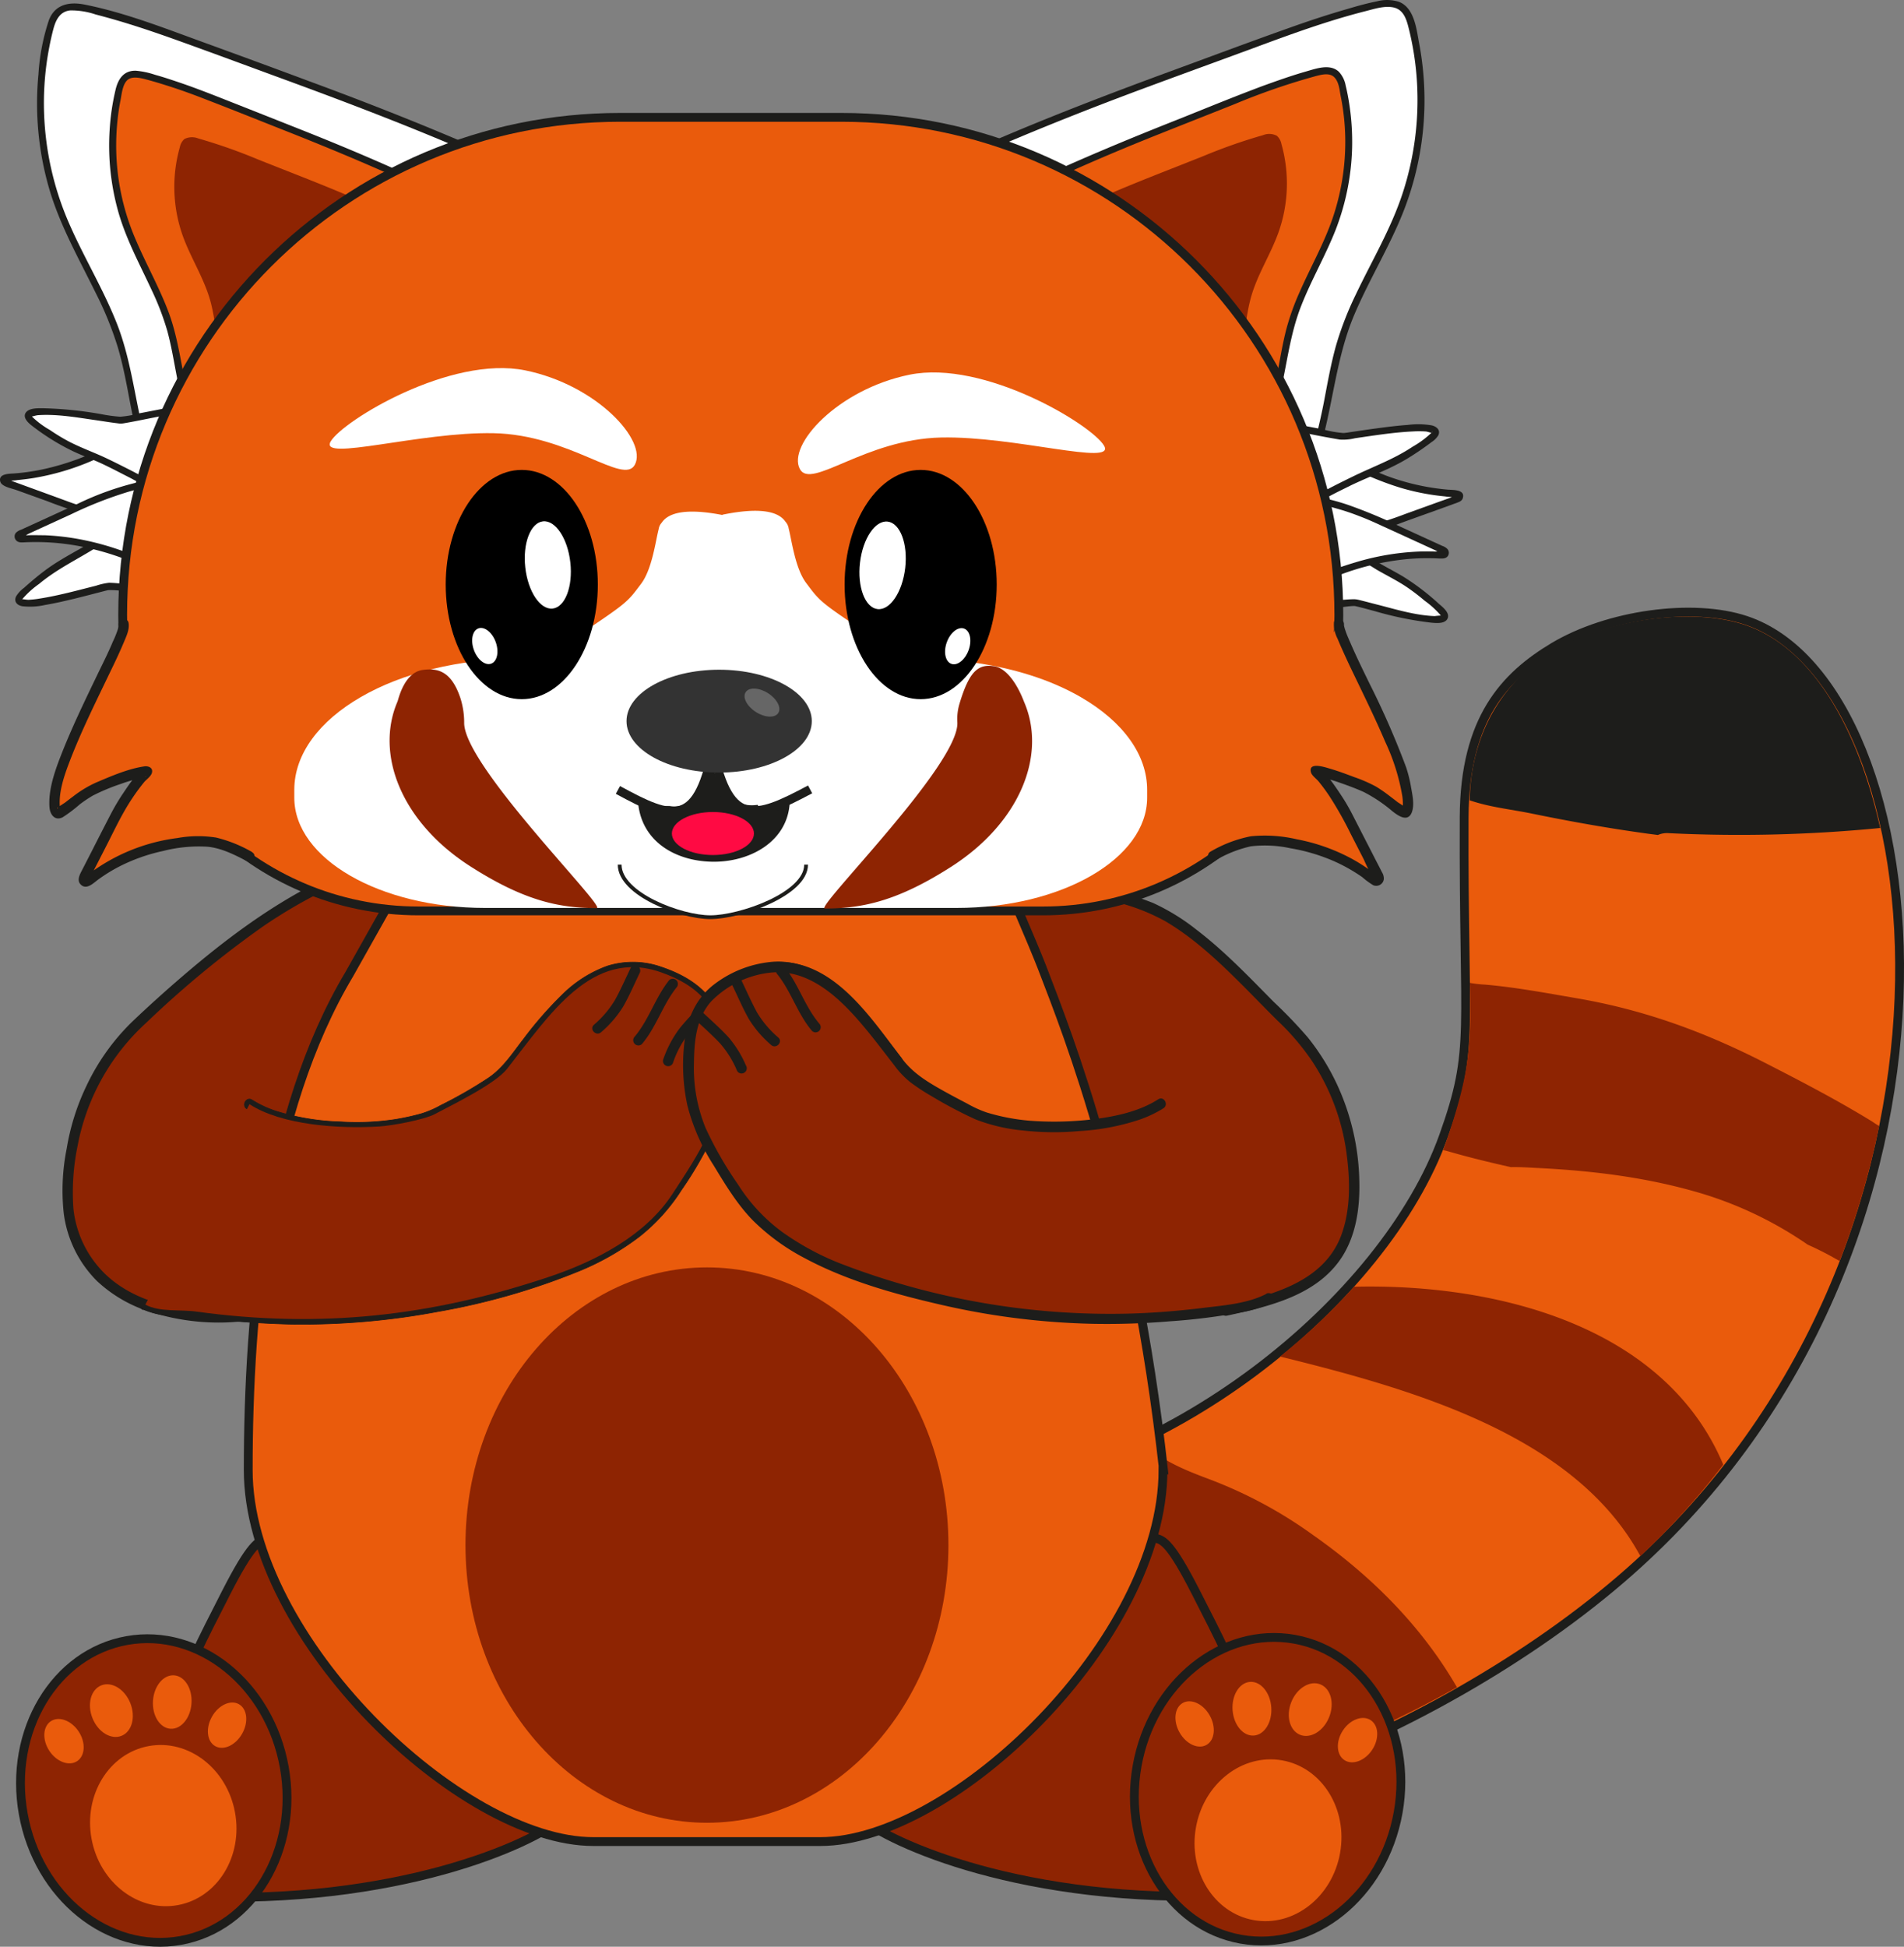 <svg id="Слой_2" data-name="Слой 2" xmlns="http://www.w3.org/2000/svg" viewBox="0 0 1511.07 1544.71"><rect x="0" y="0" width="1511.07" height="1544.71" fill="#808080" stroke="none"/><defs><style>.cls-1,.cls-4,.cls-5,.cls-8{fill:#8e2402;}.cls-2,.cls-6{fill:#ea5b0c;}.cls-10,.cls-11,.cls-12,.cls-2,.cls-4,.cls-5,.cls-8,.cls-9{stroke:#1d1d1b;}.cls-10,.cls-11,.cls-12,.cls-2,.cls-4,.cls-9{stroke-miterlimit:10;}.cls-12,.cls-2,.cls-4,.cls-5,.cls-8{stroke-width:7px;}.cls-11,.cls-3,.cls-9{fill:#1d1d1b;}.cls-5{stroke-miterlimit:10;}.cls-10,.cls-7{fill:#fff;}.cls-8{stroke-miterlimit:10;}.cls-9{stroke-width:0.5px;}.cls-10{stroke-width:3px;}.cls-11{stroke-width:5px;}.cls-12{fill:none;}.cls-13{fill:#ff0a43;}.cls-14{fill:#333;}.cls-15{fill:#666;}</style></defs><path class="cls-1" d="M975.19,1003.54c19-6.8,32.9-2.59,58-.36,29,2.59,14.62-7.9,115.19,22.22,44.5,13.31,90.23,67.53,119.48,95.42a179.38,179.38,0,0,1,49.5,92.86c17.44,104.6-34.51,121.75-98.53,135.27" transform="translate(-246.21 -309.33)"/><path class="cls-1" d="M1021.47,1002.56c-257.08-10-347.31,3.65-375.31,3.65-7.31,0-23.07-4.68-61.46-3.65-11.33.32-13.74-.3-21.75-3.95-11.44-5.27-33.31-3.66-90,29.24-40.22,23.48-90.19,67.53-119.44,95.42a179.5,179.5,0,0,0-49.65,93c-3.65,22.45-11.92,62.15,13.13,96.37s69.46,39.16,85.14,41c153.55,17.69,245.17-191.21,401.6-187.52,77.11,1.8,80.73,81.2,179.14,98.71,74.88,13.31,143.13-14,190.11-40.21" transform="translate(-246.21 -309.33)"/><path class="cls-2" d="M977.2,1733.85c132.75,67.78,408.11-41.28,562-177.17,292.76-258.47,247.32-703.4,92.75-755.09-42.27-14.15-109.86-4.61-152.75,21.09-38.71,23.18-70.63,57-71,135-.69,173.29,8.78,182.8-16.34,253.1-46.36,129.71-221.55,273.57-396.52,284.06-36.23,2.16-68.58-1.57-91.84,16.86C848.62,1555.26,887.92,1688.29,977.2,1733.85Z" transform="translate(-246.21 -309.33)"/><path class="cls-3" d="M1570.23,970.42a1145.94,1145.94,0,0,0,168.17-4.09c-18.76-83.14-56-144-107.52-161.19-42.27-14.15-109.9-4.61-152.78,21.09-35.36,21.17-64.53,61.38-65.48,118.16,16.41,5.56,32.17,7,49.43,10.53,29.24,6,58.89,11.33,88.62,15.46,3.65.55,7.53,1,11.29,1.5A17.77,17.77,0,0,1,1570.23,970.42Z" transform="translate(-246.21 -309.33)"/><path class="cls-1" d="M1468,1236.2c44.2,2.27,87.45,7.68,130,20.55a302,302,0,0,1,82.88,40.22,244.28,244.28,0,0,1,22.26,11.26c1.21.65,1.87,1,3,1.68a654.74,654.74,0,0,0,31.37-107.12c-4.9-2.93-4.38-2.93-7.31-4.64-26.61-16.27-54.4-30.71-82.15-44.93-48.77-25-96.84-42.63-150.88-51.85-24-4.13-48.36-8.7-72.6-10.78a90.08,90.08,0,0,1-11.81-1.35c1.57,52.86-1.72,74.47-17.26,121.7-1.2,3.66-2.52,7.31-3.91,11l2.49.55c16.89,4.93,34,9.1,51.18,12.94C1453,1235.25,1460.55,1235.84,1468,1236.2Z" transform="translate(-246.21 -309.33)"/><path class="cls-1" d="M1322,1330.31h-1.17a504.1,504.1,0,0,1-58.78,55.42c107,26.29,234.34,62.88,286,158.37a602.6,602.6,0,0,0,65.81-72.56C1567.23,1360.65,1432.87,1327.82,1322,1330.31Z" transform="translate(-246.21 -309.33)"/><path class="cls-1" d="M1288.35,1527.4a354.65,354.65,0,0,0-82.25-44.28c-19.53-7.31-39.6-15.28-53.82-30.27a466.69,466.69,0,0,1-87.45,31c45.12,59.77,95.75,115.08,148.18,168.75,18.53,18.94,37.84,37.66,56.77,56.78a920.66,920.66,0,0,0,132.71-61.2C1374.52,1599.78,1334.86,1560.08,1288.35,1527.4Z" transform="translate(-246.21 -309.33)"/><path class="cls-4" d="M928.28,1751.25c23.73,20.47,130.89,69.13,294.67,62.15,11-.48-9.29-87.74,2.63-95.05,33.34-21.06,5.41-75.68-30.41-145.73-19.71-38.57-25.85-41.49-32-42.7C1091.37,1515.92,882.26,1711.44,928.28,1751.25Z" transform="translate(-246.21 -309.33)"/><ellipse class="cls-5" cx="1252.23" cy="1729.05" rx="120.9" ry="105.22" transform="translate(-916.16 2348.66) rotate(-79.88)"/><ellipse class="cls-6" cx="1252.53" cy="1769.55" rx="64.38" ry="58.09" transform="translate(-955.78 2382.33) rotate(-79.88)"/><ellipse class="cls-6" cx="1323.6" cy="1690.1" rx="18.97" ry="13.93" transform="translate(-1061.9 1559.14) rotate(-56.7)"/><ellipse class="cls-6" cx="1286.06" cy="1665.87" rx="21.57" ry="16.16" transform="translate(-985.9 1927.03) rotate(-68.06)"/><ellipse class="cls-6" cx="1236.48" cy="1661.33" rx="15.36" ry="21.29" transform="matrix(1, -0.07, 0.07, 1, -359.2, -218.93)"/><ellipse class="cls-6" cx="1194.3" cy="1677.25" rx="13.75" ry="19.12" transform="translate(-916.69 494.92) rotate(-29.46)"/><path class="cls-7" d="M646.19,439.18c-87.33-39-141.77-57.69-231.78-90.85-32.39-11.92-64.86-23.87-98.53-32-7.64-1.83-16.59-3.22-22.81,1.5a24.36,24.36,0,0,0-7.31,13.82,239.3,239.3,0,0,0,8.41,145.72c13.63,35.28,35.64,67.35,47,103.36,7.31,23.61,10.12,48.33,16.05,72.31,13.12,53.12,12.72,58.9,53.77,96.7" transform="translate(-246.21 -309.33)"/><path class="cls-3" d="M647.55,436.8c-51.19-22.88-103.28-43.61-155.89-63q-42.74-15.94-85.4-31.41c-30.27-11-61.2-23.14-92.9-29.43-12.1-2.41-23.47-.25-28.3,12.25a167.39,167.39,0,0,0-8.33,43,242.44,242.44,0,0,0,8.37,90.34c8.52,29.43,23.65,55.93,37.07,83.24a272,272,0,0,1,17.51,43c4.57,15.42,7.32,31.29,10.35,47.08,2.67,13.79,6,27.42,9.43,41.06a221.76,221.76,0,0,0,7.61,25.88c6.07,15.72,16.56,28.23,28.48,39.93,4.46,4.38,9.06,8.66,13.67,12.94,2.59,2.37,6.47-1.5,3.87-3.88C399.6,735.38,385,722.55,376.32,706.1s-11.67-34.88-15.94-52.35c-7.32-29.73-10.42-60.33-21.94-89C327.69,537.89,312.52,513,301,486.49a238.73,238.73,0,0,1-19.82-87.74,233.77,233.77,0,0,1,2.93-45.23c1.17-7,2.59-14.07,4.42-21s5-14.11,13.45-14.92a60.27,60.27,0,0,1,20.15,3.22q11.52,3,22.85,6.44c15.13,4.6,30.05,9.76,44.93,15.13,28.19,10.13,56.26,20.58,84.41,30.89,50.31,18.47,100.32,37.62,149.46,59l21.17,9.36c3.21,1.43,6-3.29,2.77-4.72Z" transform="translate(-246.21 -309.33)"/><path class="cls-6" d="M595,462.87c-61.64-29.61-100-43.87-163.53-69A607,607,0,0,0,362,369.5c-5.41-1.43-11.69-2.49-16,1a18.28,18.28,0,0,0-5.12,10.35A190.38,190.38,0,0,0,347.36,490c9.76,26.47,25.37,50.6,33.53,77.62,5.3,17.73,7.31,36.27,11.58,54.25,9.44,39.85,9.18,44.17,38.25,72.65" transform="translate(-246.21 -309.33)"/><path class="cls-3" d="M596.36,460.49c-37.1-17.8-74.94-33.92-113.33-49.09q-31.59-12.54-63.21-25c-11.19-4.39-22.37-8.67-33.78-12.47-5.52-1.86-11-3.65-16.71-5.23a65.9,65.9,0,0,0-15.21-3.25c-9.5-.29-14,6.25-16.08,14.62a185.15,185.15,0,0,0-4.83,32.62,193.82,193.82,0,0,0,7.31,66.2c6.26,21.24,16.82,40.66,26.07,60.62a214.59,214.59,0,0,1,12.32,32.13c3.15,11.45,5.08,23.15,7.31,34.77s4.72,22.3,7.32,33.38a134.49,134.49,0,0,0,6.32,20.4c6.11,14.37,17.58,25.59,28.55,36.23,2.53,2.49,6.4-1.39,3.88-3.88-9.54-9.39-19.78-19-25.89-31.14s-7.93-25.7-11.11-38.76c-5.12-21.64-7.31-43.87-15.06-65-7.31-19.6-17.55-37.8-25.81-57a188.06,188.06,0,0,1-15-95.35c.55-5.52,1.35-11,2.45-16.48.91-4.72,1.53-11.81,5-15.51s9.8-2.34,14.3-1.2c5.66,1.46,11.26,3.14,16.81,4.9,11,3.43,21.61,7.31,32.25,11.48,20.36,7.82,40.62,16,60.91,24,41.38,16.34,82.29,33.52,122.4,52.75,3.18,1.5,6-3.21,2.77-4.75Z" transform="translate(-246.21 -309.33)"/><path class="cls-1" d="M561.41,482.14c-41.67-19.82-67.7-29.25-110.73-46.4a428.7,428.7,0,0,0-47.13-16.56,13.34,13.34,0,0,0-11,.48,11.58,11.58,0,0,0-3.65,6.58,115.54,115.54,0,0,0,2.41,70.34c6.18,17.14,16.42,32.9,21.5,50.34,3.33,11.48,4.31,23.43,6.91,35.06,5.74,25.59,5.45,28.52,24.82,47.2" transform="translate(-246.21 -309.33)"/><path class="cls-7" d="M1005.83,436.58c87.34-39,141.74-57.69,231.78-90.81,32.36-11.92,64.86-23.87,98.53-32,7.64-1.86,16.6-3.25,22.77,1.5a24,24,0,0,1,7.32,13.82,239.51,239.51,0,0,1-8.41,145.69c-13.64,35.28-35.65,67.34-47,103.39-7.31,23.58-10.13,48.33-16,72.31-13.13,53.12-12.72,58.86-53.78,96.66" transform="translate(-246.21 -309.33)"/><path class="cls-3" d="M1007.33,439c49.86-22.3,100.53-42.52,151.79-61.45,27-10,54-19.78,81-29.73,29.65-11,59.41-21.93,90-29.68,6.73-1.72,14.08-4.17,21.1-3.07,7.89,1.2,10.67,7.86,12.5,14.8a232.82,232.82,0,0,1,7.06,44.82,237.87,237.87,0,0,1-11.59,88.55c-9.25,28-24.43,53.34-37,79.84a257.65,257.65,0,0,0-15.61,40.22c-4.21,15-6.84,30.23-9.76,45.48-2.6,13.31-5.85,26.47-9.14,39.63a236.61,236.61,0,0,1-7.32,25.3c-5.74,15.5-16.23,27.64-27.89,39.08-4.31,4.24-8.77,8.41-13.23,12.5-2.6,2.42,1.28,6.29,3.87,3.88,13.82-12.72,28.74-25.92,37.62-42.81s12.1-35.68,16.49-53.67c7.68-31.22,11-63.21,23.58-93.08,11.73-27.86,27.75-53.67,38.93-81.75a241.32,241.32,0,0,0,17-89.13,244.1,244.1,0,0,0-4.24-45c-2.09-11-3.66-28-15.87-32.9a31.44,31.44,0,0,0-17.62-.44c-7.75,1.54-15.43,3.66-23,5.93-16,4.57-31.91,9.87-47.52,15.46-29.51,10.46-58.86,21.46-88.26,32.25-51.69,18.93-103.09,38.56-153.55,60.54l-21.93,9.69c-3.22,1.46-.44,6.17,2.78,4.75Z" transform="translate(-246.21 -309.33)"/><path class="cls-6" d="M1057,460.2c61.67-29.57,100.06-43.87,163.56-69A605.11,605.11,0,0,1,1290,366.83c5.37-1.39,11.7-2.49,16,1.06a18.33,18.33,0,0,1,5.08,10.31,190.76,190.76,0,0,1-6.51,109.17c-9.76,26.5-25.37,50.59-33.52,77.65-5.34,17.69-7.32,36.23-11.59,54.21-9.47,39.85-9.18,44.17-38.24,72.65" transform="translate(-246.21 -309.33)"/><path class="cls-3" d="M1058.51,462.65c35.83-17.18,72.28-32.9,109.16-47.53,19.53-7.78,39.08-15.46,58.5-23.21A529.33,529.33,0,0,1,1291,369.57c4.49-1.13,10.64-2.67,14.29,1.21s4,10.09,4.9,14.62a184.38,184.38,0,0,1,3.66,33.78,187.85,187.85,0,0,1-10.39,64.35c-7,20.07-17.58,38.6-26.06,58.05A194.6,194.6,0,0,0,1267,570.83c-2.82,11-4.61,21.93-6.73,33.16-2,10.42-4.46,20.76-7,31.11a135.52,135.52,0,0,1-6,19.89c-5.77,13.85-17,24.49-27.56,34.84-2.53,2.49,1.35,6.36,3.87,3.87,9.87-9.68,20.44-19.7,26.73-32.24s8.7-26.69,11.88-40.22c5.41-23,7.82-46.57,16.49-68.73,8.08-20.76,19.41-40.21,27.53-60.79a193.76,193.76,0,0,0,13.08-65.26,198,198,0,0,0-2-32.91c-.8-5.44-1.79-11-3.1-16.23a21.67,21.67,0,0,0-5.38-11c-7-6.65-18-2.59-25.92-.32-11.52,3.29-22.85,7.31-34.11,11.37-21.71,8.11-43.25,16.92-64.82,25.59-43.25,17.07-86.09,34.87-128,54.84-3.19,1.49-.41,6.25,2.74,4.71Z" transform="translate(-246.21 -309.33)"/><path class="cls-1" d="M1090.72,479.51c41.67-19.82,67.7-29.25,110.7-46.4a427,427,0,0,1,47.12-16.52,13.07,13.07,0,0,1,11,.47,11.63,11.63,0,0,1,3.66,6.58,115.82,115.82,0,0,1-2.42,70.31c-6.18,17.18-16.45,32.9-21.49,50.37-3.33,11.45-4.35,23.4-6.91,35-5.74,25.77-5.49,28.55-24.83,47.2" transform="translate(-246.21 -309.33)"/><path class="cls-4" d="M692.41,1752c-23.73,20.51-130.89,69.17-294.67,62.15-11-.48,9.29-87.74-2.63-95.05-33.34-21.06-5.41-75.68,30.41-145.73,19.71-38.6,25.85-41.53,32-42.7C529.32,1516.76,738.43,1712.2,692.41,1752Z" transform="translate(-246.21 -309.33)"/><ellipse class="cls-8" cx="368.24" cy="1730.08" rx="105.22" ry="120.9" transform="translate(-544.48 -217.71) rotate(-10.12)"/><ellipse class="cls-6" cx="375.73" cy="1757.94" rx="57.88" ry="64.15" transform="translate(-557.61 -212.53) rotate(-10.41)"/><ellipse class="cls-6" cx="297.01" cy="1690.93" rx="13.93" ry="18.97" transform="translate(-1125.81 131.37) rotate(-33.3)"/><ellipse class="cls-6" cx="334.61" cy="1666.68" rx="16.16" ry="21.57" transform="translate(-844.71 -63.6) rotate(-21.94)"/><ellipse class="cls-6" cx="382.91" cy="1659.89" rx="21.24" ry="15.32" transform="translate(-1544.92 1622.61) rotate(-86.2)"/><ellipse class="cls-6" cx="426.42" cy="1678.23" rx="19.12" ry="13.75" transform="translate(-1490.75 914.8) rotate(-60.54)"/><path class="cls-3" d="M976.29,1007.49c21.16-7.31,42.66-.25,64.3.26,6.29,0,12.58-.48,18.87,0a203.41,203.41,0,0,1,36.56,7.31c12.5,3.22,24.93,6.76,37.32,10.38a160.93,160.93,0,0,1,37.59,14.81c23.58,13.85,43.69,33.19,62.92,52.42,8.73,8.78,17.32,17.7,26.13,26.4a195.59,195.59,0,0,1,26.77,31.11,174.63,174.63,0,0,1,28,73.38c3,21.93,3.66,45.66-4.38,66.72-12.76,32.9-47.53,44.6-78.93,52.06-4.54,1.06-9.07,2-13.6,3-5.16,1.14-3,9.07,2.19,7.94,33.34-7.32,71.69-16,91.4-46.84,11-17.32,14-38.6,13.6-58.82a190.8,190.8,0,0,0-17.88-78.16,184.39,184.39,0,0,0-23.07-37,373.9,373.9,0,0,0-27.09-28.22c-19.6-19.85-39-40.22-61.16-57.14a168.49,168.49,0,0,0-34.51-21.28,323.94,323.94,0,0,0-42.38-13.34,392.24,392.24,0,0,0-51.4-12.21,131.26,131.26,0,0,0-21.71-.81c-17.81.37-35.36-4.71-53.13-3.65a70.13,70.13,0,0,0-18.57,3.65c-5,1.72-2.81,9.69,2.2,7.93Z" transform="translate(-246.21 -309.33)"/><path class="cls-3" d="M1021.47,998.46c-79.22-3.07-158.59-4.75-237.85-3-38.13.81-76.15,2.74-114.17,5.34a171,171,0,0,1-25.59,1.06c-11.7-1-23.26-2.92-35-3.36-10.75-.4-21.6.58-32.32,0-5.55-.33-10-3.18-15.21-4.83a45.76,45.76,0,0,0-23.72.37,185.22,185.22,0,0,0-42.41,17c-37.55,19.34-71.07,44.64-103.06,72-14.15,12.13-28,24.56-41.5,37.47a175.06,175.06,0,0,0-35.75,50.3,183.16,183.16,0,0,0-15.72,49.76,169.08,169.08,0,0,0-2.41,51.18A92.48,92.48,0,0,0,323,1325.63a109.16,109.16,0,0,0,43.87,25.11,177.63,177.63,0,0,0,80,5.93c59.92-9.4,109.68-49.72,155.49-86.54,47.19-37.91,96.22-80.25,156.43-95.05,27.31-6.69,58.5-8.78,84.09,4.93,22.74,12.18,39.12,33.16,58.49,49.8a171.26,171.26,0,0,0,37.26,25,176.51,176.51,0,0,0,54.84,15.58c44.45,5.74,89.49-2.2,131-18.28a416,416,0,0,0,50.93-24.06c4.61-2.56.48-9.69-4.17-7.09-35.68,19.81-74.29,35.1-114.9,40.8s-84.34,2.23-120.46-17.62c-24.17-13.31-42.12-33.6-62.16-51.88a128.81,128.81,0,0,0-29.9-21.17,97,97,0,0,0-40.22-9.21c-61.27-1.35-115.08,31.15-162.24,67-48,36.56-92.9,80-148.47,105.11a172.87,172.87,0,0,1-82.88,16.09c-28-1.94-57.87-9.14-79-28.59a84.59,84.59,0,0,1-26.54-53.34,181.72,181.72,0,0,1,3.29-49.36,176.06,176.06,0,0,1,54.62-98,798.72,798.72,0,0,1,92.45-76.26,395.48,395.48,0,0,1,53.2-30.71,131.05,131.05,0,0,1,37.14-13,35.11,35.11,0,0,1,20.48,3.4c8.11,3.25,16.59,2.41,25.18,2.3,9.8,0,19.6,0,29.25.84,8.81.7,17.7,2.78,26.54,2.85,3.66,0,7.06-.22,10.61-.44,30.74-1.75,61.41-4,92.23-5.15,67.2-2.41,134.54-2,201.77-.26q35,.92,70.12,2.31c5.3,0,5.3-8.05,0-8.23Z" transform="translate(-246.21 -309.33)"/><path class="cls-2" d="M897.32,1770.59H717c-104.74,0-273.79-160.86-273.79-294.89h0c0-128.36,14.62-283.62,80.21-393.37,2.52-4.28,51.66-92.24,56.12-99,68.73-104.89,151.39-53.52,226.66-74.95h0c67.82,19,160.1-16.45,229.56,82,3,4.21,31.29,70.52,37.4,86.46,21.31,55.46,72.57,183.79,96.44,398.86h-.4C1169.17,1609.84,1002.17,1770.59,897.32,1770.59Z" transform="translate(-246.21 -309.33)"/><path class="cls-9" d="M359.5,1348.08a60.87,60.87,0,0,0,25.59,5.19c9.94.33,19.6,1.35,29.47,2.52,20.21,2.38,40.58,3.65,60.94,4.24a581.74,581.74,0,0,0,118.38-10,543.77,543.77,0,0,0,113.73-32.9,210.41,210.41,0,0,0,46-26.54,148.65,148.65,0,0,0,33.38-37,294.36,294.36,0,0,0,26.39-46.32,128.65,128.65,0,0,0,9.69-50.78c0-17.18-1-35.42-10.31-50.45s-25.59-24-41.9-29.43a67.66,67.66,0,0,0-42.59-.73,97.58,97.58,0,0,0-35.39,22.34A299.44,299.44,0,0,0,662,1133.44c-8.59,11-16.12,23-27.86,31.07a354.15,354.15,0,0,1-38.2,21.94,79.31,79.31,0,0,1-15.14,6.54,187.49,187.49,0,0,1-21.09,4.64,203.22,203.22,0,0,1-43.25,1.87,191.75,191.75,0,0,1-50-8.12,86.34,86.34,0,0,1-20.21-9.25c-4.46-2.88-8.59,4.24-4.13,7.1a116.6,116.6,0,0,0,42.55,15.06,260,260,0,0,0,48.81,3.65,197.13,197.13,0,0,0,39.26-4.49,96,96,0,0,0,18.57-5.45c5-2.16,9.8-5,14.63-7.31a251.63,251.63,0,0,0,36.88-21.94c10.75-8.15,18.07-20.14,26.33-30.67,17-21.94,37-47.75,65.15-55.06a65.83,65.83,0,0,1,43.17,5.19c16.75,7.32,29.83,19,34.55,37.22a109.14,109.14,0,0,1,2.85,25.59,145.24,145.24,0,0,1-1.39,27.09A136.91,136.91,0,0,1,796,1223.92a258.76,258.76,0,0,1-29,43.36,153,153,0,0,1-39.23,31c-32.31,18.5-69.46,28.84-105.36,37.54a570,570,0,0,1-173.65,15.21c-19.34-1.24-39.34-4.9-59-5.52-8.81-.25-18.06,0-26.1-4.17-4.72-2.33-8.89,4.76-4.13,7.1Z" transform="translate(-246.21 -309.33)"/><path class="cls-1" d="M361.55,1344.53c11.66,6.21,27.38,3.65,40.91,5.59,98.16,13.38,185.35,3.66,278.1-27.16,40-13.27,78.13-33.85,99.29-66.17,21.94-33.56,39-58.83,39.12-97.47,0-19.63-.4-40.73-13.6-56.7-8.37-10.09-21-17-34.29-21.68-55.17-19.6-88.87,33.85-122.51,76.59-9.36,11.88-43.21,28.37-57.36,35.86-8.45,4.46-34,9.18-43.87,9.77-31.92,2-77.54-1-103.13-17.66" transform="translate(-246.21 -309.33)"/><path class="cls-3" d="M723.33,1128.32a86.72,86.72,0,0,0,17.59-20.51c4.79-8.48,8.7-17.55,12.9-26.32a4.24,4.24,0,0,0-1.46-5.63,4.13,4.13,0,0,0-5.63,1.46c-4.09,8.55-7.93,17.33-12.5,25.59a80.25,80.25,0,0,1-16.71,19.6c-3.91,3.65,1.94,9.43,5.81,5.81Z" transform="translate(-246.21 -309.33)"/><path class="cls-3" d="M780.44,1152.34a76.86,76.86,0,0,1,12.06-22.52c5.89-7.06,12.36-13.68,18.61-20.44,3.66-3.87-2.23-9.72-5.81-5.81-6.58,7.31-13.56,14.11-19.63,21.64a89.48,89.48,0,0,0-13.16,24.93,4.11,4.11,0,1,0,7.93,2.2Z" transform="translate(-246.21 -309.33)"/><path class="cls-3" d="M755.69,1137.75c11.44-13.53,16.41-31,27.35-44.78a4.22,4.22,0,0,0,0-5.82,4.15,4.15,0,0,0-5.82,0c-11,13.82-16,31.33-27.34,44.79a4.11,4.11,0,0,0,5.81,5.81Z" transform="translate(-246.21 -309.33)"/><path class="cls-3" d="M831.88,1247.57c-12.32-18.86-24.79-38.2-30.46-60.25a134.71,134.71,0,0,1-3.43-35.24,98.08,98.08,0,0,1,4.82-33.19c8.05-21.57,32.54-34.77,54.51-37.55,19.2-2.45,36.75,5.81,51.19,18.06,17.91,15.32,31.73,34.84,46,53.41,3.18,4.13,10.34,0,7.09-4.16-24.2-31.48-53.41-77.25-98.71-76a85.06,85.06,0,0,0-32.9,8.66,69.43,69.43,0,0,0-28.7,22.78,72,72,0,0,0-11,34.84,169.5,169.5,0,0,0,.62,37.47c3.88,28,18.61,52.06,33.78,75.31,2.89,4.43,10,.29,7.13-4.17Z" transform="translate(-246.21 -309.33)"/><path class="cls-1" d="M1253.33,1339.56c-11.66,6.18-30.53,8.73-43.87,10.56-98.16,13.38-185.35,3.66-278.14-27.16-39.92-13.27-78.13-33.85-99.26-66.17-21.93-33.56-39-58.83-39.12-97.47,0-19.63.41-40.73,13.6-56.7,8.34-10.09,21-17,34.26-21.68,55.17-19.6,88.91,33.85,122.54,76.59,9.36,11.88,43.22,28.37,57.33,35.86,8.44,4.46,34.07,9.18,43.87,9.77,32,2,77.58-1,103.17-17.66" transform="translate(-246.21 -309.33)"/><path class="cls-1" d="M828.3,1249.66c-19.67-30.16-34.37-54.47-34.44-90.34,0-19.63.4-40.73,13.6-56.7,8.37-10.09,21-17,34.29-21.68,52.24-18.57,84.3,28.44,116.15,69.79" transform="translate(-246.21 -309.33)"/><path class="cls-3" d="M863.94,1132.63A79.92,79.92,0,0,1,847.2,1113c-4.57-8.3-8.38-17.08-12.47-25.59a4.13,4.13,0,1,0-7.44,3.6,5.64,5.64,0,0,0,.31.53c4.24,8.81,8.12,17.87,12.91,26.36a88.22,88.22,0,0,0,17.58,20.51C862,1142.1,867.82,1136.22,863.94,1132.63Z" transform="translate(-246.21 -309.33)"/><path class="cls-3" d="M838.31,1155a86.51,86.51,0,0,0-14.37-23.1c-6.61-7.09-14-13.53-21-20.15-3.84-3.65-9.68,2.16-5.81,5.82,6.84,6.47,14,12.76,20.47,19.59a79.15,79.15,0,0,1,13.6,21.94,4.13,4.13,0,0,0,7.13-4.17Z" transform="translate(-246.21 -309.33)"/><path class="cls-3" d="M863.25,1082.55c11,13.78,15.9,31.25,27.34,44.74a4.09,4.09,0,0,0,5.79,0l0,0a4.21,4.21,0,0,0,0-5.81c-11.37-13.42-16.42-31-27.35-44.75a4.1,4.1,0,0,0-5.79,0l0,0A4.2,4.2,0,0,0,863.25,1082.55Z" transform="translate(-246.21 -309.33)"/><path class="cls-3" d="M1251.25,1336c-15.17,7.83-33.93,9.11-50.64,11.19-19.7,2.41-39.52,4-59.37,4.5a595,595,0,0,1-229.19-40.22,214,214,0,0,1-45.48-24.89,139.25,139.25,0,0,1-34.66-37.4,292.16,292.16,0,0,1-25.59-44.53,125.21,125.21,0,0,1-9.39-51.19c.18-17.29,1.64-36.15,13.78-49.61a77.45,77.45,0,0,1,45-22.52c29.54-4.13,53.15,16.42,71.32,37.11,10.2,11.63,19.49,24.06,29,36.3A68.88,68.88,0,0,0,968.61,1168a166.23,166.23,0,0,0,17.22,11.3,348,348,0,0,0,34.66,18.28,139.87,139.87,0,0,0,38,8.81,220.21,220.21,0,0,0,44.46.4,183.25,183.25,0,0,0,47.53-9,92.43,92.43,0,0,0,19.08-9.07c4.42-2.85.33-10-4.17-7.09-13.56,8.66-29.68,12.61-45.44,15a257.86,257.86,0,0,1-50.74,2.34,163.33,163.33,0,0,1-40-6.94,89.19,89.19,0,0,1-15-6.8c-6.36-3.33-12.68-6.66-18.93-10.13-12.21-6.84-23.91-13.75-32.54-24.9-9.8-12.54-19.27-25.37-29.72-37.36-18.58-21.24-42.67-42-72.68-40.43A88.62,88.62,0,0,0,813.53,1090c-14.3,10.72-21.5,26.14-23.77,43.58a152.1,152.1,0,0,0,2,53,162.69,162.69,0,0,0,20.58,47.09c9.25,15.21,18.68,31,31.22,43.87a169.84,169.84,0,0,0,41.31,30.13c34.11,18.28,72.79,28.92,110.34,37.47a589.31,589.31,0,0,0,118.63,14.62,602.4,602.4,0,0,0,61-2,490,490,0,0,0,57.51-7.31,90.89,90.89,0,0,0,23-7.31c4.72-2.41.55-9.54-4.17-7.31Z" transform="translate(-246.21 -309.33)"/><path class="cls-7" d="M387.32,621.28c-14.11,24.39-24,28.08-52.17,43.07A194.46,194.46,0,0,1,251.83,688c-2.67,0-3.65,3.18-1.17,4l55.46,20.07c9.73,3.66,33.86,9.54,44.09,9.32,3.44,0-31,21.24-33.78,23C296.87,756,291.57,756,265.25,779.47c-24.09,21.61,64.53-5.37,67.52-5.08,52.9,4.9,76.78,6.62,80.87,14.44" transform="translate(-246.21 -309.33)"/><path class="cls-3" d="M385,619.89a78.64,78.64,0,0,1-21.39,25.23A261.22,261.22,0,0,1,331,663.4,205.52,205.52,0,0,1,283.49,681a169.43,169.43,0,0,1-26,4c-3.65.29-13,0-11,6.65,1.21,3.84,9.18,5.27,12.33,6.4l25,9a352.74,352.74,0,0,0,43.88,13.93,142.71,142.71,0,0,0,17.54,3,11.6,11.6,0,0,0,3.22.22,6.87,6.87,0,0,0,1.57,0s-2.78-4.09-2-4.06c-.36,0-2.08,1.72-2.41,2-6.91,5.15-14.33,9.65-21.61,14.26-14.07,8.84-29.24,15.86-42.55,25.92-5.63,4.24-11,8.81-16.23,13.49a23.1,23.1,0,0,0-6.26,6.8c-1.93,4.16.92,7.09,4.94,7.75a54,54,0,0,0,18.1-1c8-1.35,15.86-3.18,23.72-5.08,6.88-1.68,13.68-3.47,20.51-5.23,1.94-.51,3.88-1,5.85-1.46a64.19,64.19,0,0,1,12.07.81c13.78,1.28,27.6,2.45,41.31,4.24a77,77,0,0,1,22.12,4.79,7.73,7.73,0,0,1,3.65,3c1.68,3.11,6.44.33,4.76-2.78a18.29,18.29,0,0,0-11.56-7.09,165.54,165.54,0,0,0-26.17-4.31c-6.73-.77-13.49-1.43-20.22-2L346.41,773a101.67,101.67,0,0,0-13.71-1.24,52,52,0,0,0-10.31,2.34c-14.62,3.65-29.54,7.82-44.56,10.16a73,73,0,0,1-9,1c-1.43,0-4.46-.55-5.23-.44s.33.48,0,.55.22-.44.73-1.13a73.3,73.3,0,0,1,12.91-11.59c13.82-11.52,29.54-19.05,44.67-28.44,7.31-4.57,14.63-9.14,21.68-14,2-1.35,13.35-7.6,7.86-11-1.31-.8-3.47-.4-4.93-.51a81,81,0,0,1-8.92-1.21c-6.18-1.06-12.32-2.48-18.28-4.09s-11.7-3.44-17.48-5.52l-45.51-16.63c-1.17-.44-3.66-1.91-4.87-1.76a17.4,17.4,0,0,0,2.78,1.17,28,28,0,0,0,5.78-.4c4.06-.37,8.11-.88,12.14-1.5a199,199,0,0,0,47.23-13.89,355.94,355.94,0,0,0,38-19.42A78.18,78.18,0,0,0,380,637a113.5,113.5,0,0,0,9.62-14.3,2.74,2.74,0,0,0-4.72-2.78Z" transform="translate(-246.21 -309.33)"/><path class="cls-7" d="M403.08,793.88c-15.65-22.78-23.51-30-53.16-42a199,199,0,0,0-86.79-14.85c-2.78,0-3.66-2.78-1.39-3.91l56.15-25.59c9.84-4.53,34.44-13,45-13.86,3.66-.29-32.9-17.91-35.79-19.3-20.62-9.5-26.1-8.88-54.14-29.54-25.59-19,66.61-1.39,69.68-2,54.22-10.39,78.78-14.63,82.59-22.82" transform="translate(-246.21 -309.33)"/><path class="cls-3" d="M405.42,792.52a118,118,0,0,0-21-25,116.84,116.84,0,0,0-30.31-16.82,218.61,218.61,0,0,0-47.52-14,200.23,200.23,0,0,0-24.79-2.66c-4.5,0-9-.19-13.53,0-1.17,0-5.15-.26-5.11.84s0,.58.25.51a32,32,0,0,0,5.12-2.34l9.91-4.57,24.82-11.37a316,316,0,0,1,44.82-17.55c2.78-.8,5.56-1.53,8.37-2.16a64.91,64.91,0,0,0,7.32-1.2,3,3,0,0,0,1-5.27,28.7,28.7,0,0,0-7.31-4.42c-4-2.23-8.15-4.31-12.28-6.4C339,677,332.74,673.85,326.41,671,318,667.31,309.27,664,301,659.74a154.24,154.24,0,0,1-15.13-9.18A69.41,69.41,0,0,1,272,640.29c-.33-.36-1-1.31-.84-1.28s-.26.84,0,.81h0c1,0,3.87-1,5.41-1.06,15.17-1,30.93,1.86,45.88,4,5.77.84,11.51,1.79,17.33,2.48a13.9,13.9,0,0,0,4.46,0c8.37-1.39,16.7-3.18,25-4.79,12.07-2.34,24.17-4.6,36-7.71a56.66,56.66,0,0,0,18.28-7,12.42,12.42,0,0,0,4.09-4.43c1.54-3.14-3.18-5.92-4.75-2.74-1.94,3.95-8.15,5.63-12.1,6.88a285.43,285.43,0,0,1-30.67,7.31c-7.64,1.53-15.28,3-22.92,4.46A83.16,83.16,0,0,1,341.62,640,119.88,119.88,0,0,1,326.78,638a304.49,304.49,0,0,0-47-4.75c-3.91,0-10.71-.18-13.2,3.66s2.12,8.07,5.08,10.31a182.42,182.42,0,0,0,32.14,20c7.67,3.66,15.57,6.43,23.21,10s14.62,7.31,21.94,11c3.4,1.79,6.83,3.66,10.09,5.52.47.29,1.93,1.39,2,1.39l1.14-4.13h-.81a6.94,6.94,0,0,0-1.57.18l-3.65.7a231.45,231.45,0,0,0-48.59,17.36L262.8,729.72a9.7,9.7,0,0,0-4.17,2.63,4.57,4.57,0,0,0,0,5.26c1.9,2.71,5.19,2.12,8.05,2a186,186,0,0,1,53,5.38,215.62,215.62,0,0,1,45,16.38,77.57,77.57,0,0,1,25.15,19.19,175.22,175.22,0,0,1,11,14.62c2,2.89,6.72,0,4.71-2.74Z" transform="translate(-246.21 -309.33)"/><path class="cls-7" d="M1266.49,634.19c14.11,24.38,24,28.07,52.17,43.06A194.78,194.78,0,0,0,1402,700.94c2.67,0,3.66,3.15,1.17,4L1347.69,725c-9.72,3.65-33.85,9.54-44.09,9.32-3.44,0,31,21.24,33.78,22.92,19.56,11.63,24.86,11.59,51.18,35.1C1412.66,814,1324,787,1321,787.3c-52.9,4.89-76.78,6.61-80.87,14.44" transform="translate(-246.21 -309.33)"/><path class="cls-3" d="M1264.12,635.69a85.54,85.54,0,0,0,20.14,24.75,181.53,181.53,0,0,0,29,17.18,241.48,241.48,0,0,0,44.42,18.75,187.29,187.29,0,0,0,23.87,5.41c3.66.59,7.53,1.06,11.33,1.43a38.06,38.06,0,0,0,5.74.44c.41,0,5-1,3.66-1.17a18.64,18.64,0,0,0-5.16,1.86L1386.81,708l-25.3,9.14a269.65,269.65,0,0,1-46.17,13.27,80.63,80.63,0,0,1-8.34,1.1,11.82,11.82,0,0,0-4.94.51c-2.45,1.5-1.2,4,.37,5.52a126.75,126.75,0,0,0,19,12.94c5.78,3.66,11.59,7.31,17.55,11,7.83,4.53,16,8.52,23.47,13.53a161.27,161.27,0,0,1,14.41,11,71.88,71.88,0,0,1,12.35,11.15c.37.52,1,1.39.77,1.28s.48-.65.19-.69a49.58,49.58,0,0,0-5.31.44c-14.62-.48-29.76-5-43.87-8.67-5.41-1.35-11-2.89-16.27-4.16a16.33,16.33,0,0,0-4.46-.55c-8.33.18-16.85,1.53-25.15,2.34-11.59,1.09-23.25,2.15-34.77,4a50.07,50.07,0,0,0-18.28,5.3,11.32,11.32,0,0,0-4.13,4.06c-1.68,3.1,3.07,5.88,4.76,2.78,2-3.66,8.62-4.79,12.46-5.6a279.29,279.29,0,0,1,31.66-4.28c7.72-.76,15.43-1.46,23.14-2.19,3.66-.33,7.61-1.06,11.3-1.06-.84,0,.33,0,.84.18,5.16,1.17,10.27,2.64,15.43,4a271.46,271.46,0,0,0,44.89,9.11c3.66.29,9.95.95,12.29-2.71,3.07-4.83-3.88-9.94-6.84-12.54a190.16,190.16,0,0,0-28.15-21.42c-7.31-4.32-14.62-8-21.93-12.43s-13.42-8.38-20-12.69c-3.33-2.16-6.66-4.31-9.84-6.69-.29-.22-1.9-1.86-2.19-1.83,1.06,0-3.66,7-.91,2.16-1.87,3.18-1.43,1.46,0,1.9a14.71,14.71,0,0,0,4.13-.29,206.7,206.7,0,0,0,49.35-12.69c14.63-5.34,29.54-10.56,44.28-16,1.9-.7,3.87-1.43,4.53-3.66,2.16-6.91-7.94-6.39-11.7-6.69a184,184,0,0,1-49.25-11.18A327.2,327.2,0,0,1,1304,666.32,85.57,85.57,0,0,1,1279.25,648a104.21,104.21,0,0,1-10.38-15.13,2.74,2.74,0,0,0-4.72,2.78Z" transform="translate(-246.21 -309.33)"/><path class="cls-7" d="M1250.77,806.78c15.65-22.77,23.51-30,53.16-42A199.15,199.15,0,0,1,1390.72,750c2.78.18,3.84-2.78,1.39-3.91L1336,720.47c-9.83-4.5-34.43-13-45-13.82-3.66-.3,32.9-17.92,35.79-19.31,20.62-9.5,26.1-8.88,54.14-29.54,25.78-19-66.61-1.39-69.68-2-54.22-10.38-78.78-14.62-82.59-22.81" transform="translate(-246.21 -309.33)"/><path class="cls-3" d="M1253.11,808.17a106,106,0,0,1,22.23-25.59,135.92,135.92,0,0,1,35.13-17.44,206.64,206.64,0,0,1,50.71-12,178.2,178.2,0,0,1,26.94-.66c2.56,0,5.2.4,7-1.75a4.62,4.62,0,0,0,0-5.56,10,10,0,0,0-4.35-2.71l-8.38-3.83L1358,727.45A410.45,410.45,0,0,0,1316.21,710a177.67,177.67,0,0,0-18.28-5.15l-3.65-.7c-2-.29-2.6-1.06-1.83,1.76s.73,1.86,2.85.55c7.31-4.39,15-8,22.63-11.81,15.1-7.31,31.3-12.91,45.66-21.72a228.48,228.48,0,0,0,18.87-12.9,16.45,16.45,0,0,0,5.23-5.27c2-4.2-1.39-7-5.2-7.89a63.17,63.17,0,0,0-19-.37c-8.26.59-16.52,1.61-24.79,2.74-7,.92-14,2-21,3a42.93,42.93,0,0,1-5.3.69,86.27,86.27,0,0,1-16.34-2.92c-13.39-2.56-26.8-5.05-40.22-8.15a77.38,77.38,0,0,1-21.31-7,8.44,8.44,0,0,1-3.66-3.36c-1.57-3.18-6.29-.4-4.75,2.74,2.12,4.28,7.31,6.4,11.29,8a174.91,174.91,0,0,0,26.91,7.05c15,3.18,30.05,6.29,45.15,8.85a39.57,39.57,0,0,0,12.07-1.06c15.28-2.23,30.6-4.68,46-5.41a80.76,80.76,0,0,1,9.84,0c1.42,0,4.39,1.2,5.26,1.09.33,0-.51-.76,0-.87s-.62,1.06-1,1.42a75.45,75.45,0,0,1-14.37,10.5c-14.95,10-31.52,15.83-47.53,23.69-7.86,3.83-15.72,7.71-23.4,11.88-2.12,1.17-13.52,7.13-6.17,9.72a55.21,55.21,0,0,0,6.65,1.1c3.18.69,6.32,1.53,9.47,2.45a178.69,178.69,0,0,1,18.28,6.07c5.37,2,10.56,4.27,15.75,6.65l45.16,20.69c1.13.52,3.65,2.31,4.93,2.27h0c2.34-.66-2.12-1.46-1.72-1.32a13.81,13.81,0,0,0-3.4,0c-4.49-.18-9-.18-13.52,0a202.58,202.58,0,0,0-49.4,8.41c-23.32,6.95-48,16.49-63.75,35.79-3.66,4.57-7.32,9.4-10.5,14.23-2,2.92,2.74,5.66,4.72,2.77Z" transform="translate(-246.21 -309.33)"/><path class="cls-2" d="M738.43,402.44H913.92c218.06,0,394.83,176.77,394.83,394.84h0c0,129.7-105.14,234.85-234.85,234.85H578.41c-129.7,0-234.85-105.15-234.85-234.85h0c0-218.07,176.77-394.84,394.84-394.84h0Z" transform="translate(-246.21 -309.33)"/><path class="cls-6" d="M1209,988.3c23.11-12.07,32.43-14.63,59.56-10.31a141.27,141.27,0,0,1,68.58,29.68,2,2,0,0,0,3-2.67l-25.59-49.86c-4.46-8.74-17.15-28.15-24.06-34.07-2.3-2,18.61,4.49,21.32,5.59,20.61,8.37,20.14,5.56,45.48,25.59,12.24,9.72,2.55-28.37,1.68-31-15.91-46.32-52.14-108.39-50.42-117.35" transform="translate(-246.21 -309.33)"/><path class="cls-3" d="M1211.07,991.88a97.22,97.22,0,0,1,27.82-11,95.15,95.15,0,0,1,31.48,1.54,147.53,147.53,0,0,1,33.81,9.94,132.84,132.84,0,0,1,16.6,8.67c2.23,1.39,4.46,2.81,6.62,4.35a59.73,59.73,0,0,0,8.59,6.32,6.07,6.07,0,0,0,8-3.09,6.31,6.31,0,0,0,.44-1.48,9.17,9.17,0,0,0-1.39-5.59c-2.09-4.21-4.32-8.37-6.44-12.54l-17.25-33.64a152.19,152.19,0,0,0-8.52-14.62c-3.07-4.64-5.89-8.85-9.1-13-1.54-2-3.08-4-4.72-5.81-.62-.7-1.21-1.36-1.87-2s-1.82-2.86-.8,0l-1.06,4c-.55.7-2.45,1-2.38,1.1a17.91,17.91,0,0,0,2.09.47c1.9.44,3.65,1,5.66,1.54,3.66,1,7.1,2,10.57,3.25,6.47,2.27,13.12,4.68,19.38,7.53a117.14,117.14,0,0,1,22.48,15.07c4.57,3.65,12.61,9.43,15.72.65,2-5.88.37-13.34-.69-19.26a107,107,0,0,0-3.95-16.09,662.58,662.58,0,0,0-28.88-66.1c-5-10.27-10.06-20.54-14.63-31-1.57-3.66-3.14-7-4.42-10.64-.44-1.28-.88-2.6-1.21-3.91,0-.26-.33-1.72-.22-.84v-.33c.77-5.2-7.31-7.32-7.93-2.2a25.56,25.56,0,0,0,2.89,13c3,7.31,6.4,14.62,9.83,21.94,9.51,19.88,19.34,39.59,28,59.88a165.79,165.79,0,0,1,13.45,42.59,40.85,40.85,0,0,1,.51,8.41,11.55,11.55,0,0,1-.25,1.86,16.34,16.34,0,0,0,1.86-.65c-.29-1.17-4.86-3.66-5.92-4.5-2.09-1.65-4.21-3.25-6.33-4.86a117.41,117.41,0,0,0-10.56-7.31,113.48,113.48,0,0,0-17.26-7.54c-6.51-2.45-12.9-4.86-19.59-6.8-3.22-.91-17.19-5.77-14.88,2.93.69,2.67,4.35,5.12,6.1,7.31a148.69,148.69,0,0,1,9.18,12.58,294.33,294.33,0,0,1,16.49,29.43l10.16,19.81a150,150,0,0,0,7.31,14.63c.22.32.44,1.24.77,1.46h0c.62,1.2,1.35,0,2.19-3.26-.22-.95-3.65-3-4.64-3.65a128.6,128.6,0,0,0-18.79-11.59,150.48,150.48,0,0,0-39.89-13.53,112.37,112.37,0,0,0-36.56-2.41,101.44,101.44,0,0,0-31.88,12.1c-4.71,2.45-.54,9.58,4.14,7.13Z" transform="translate(-246.21 -309.33)"/><path class="cls-6" d="M444.4,989.07C421.33,977,412,974.44,384.85,978.76a140.91,140.91,0,0,0-68.59,29.83,2,2,0,0,1-3-2.71L338.82,956c4.46-8.74,17.15-28.15,24.06-34.08,2.3-2-18.61,4.5-21.32,5.6-20.62,8.4-20.14,5.59-45.48,25.59-12.25,9.76-2.56-28.37-1.68-31,15.9-46.32,52.13-108.4,50.41-117.35" transform="translate(-246.21 -309.33)"/><path class="cls-3" d="M446.45,985.52a107.9,107.9,0,0,0-28.7-11.59,92.28,92.28,0,0,0-30.75.37,147.93,147.93,0,0,0-69.86,28.22l-1.28,1c-2.16,1-1.86,2.45.91,4.27v-.25a4.3,4.3,0,0,1,.7-1.36,60.11,60.11,0,0,0,3.14-6.14l9.62-18.79c4.64-9,9-18.28,14-27.13a170.24,170.24,0,0,1,16.45-24.27c1.75-2.05,5.41-4.53,6.1-7.31,1.1-4.17-3-5.6-6.21-5.08-12.83,1.93-26,7.67-37.91,12.72a89.64,89.64,0,0,0-18.28,11c-2.16,1.6-4.24,3.21-6.36,4.86-.92.73-5.74,3.47-5.93,4.53s-1.24-1.13.84,0c0,0,1.36.77,1.21.88s-.37-1.57-.44-2.16c-1-11.77,3.66-25,7.79-35.79,9-23.51,20.22-46.1,31.11-68.77,4.17-8.62,8.34-17.22,12-26,1.94-4.64,4.53-10,3.65-15.13s-8.7-3-7.93,2.19v.55a26.79,26.79,0,0,1-.95,3.4,80.15,80.15,0,0,1-3.66,8.88c-3.65,8.74-8,17.3-12.13,25.85C313.23,866,302.7,887.65,294,910.21c-4.68,12.13-9.54,26.54-8.51,39.77.43,5.67,4.27,11,10.49,7.83a114.2,114.2,0,0,0,13.49-10.2,102.17,102.17,0,0,1,10.56-7.06,163.12,163.12,0,0,1,22.38-9.29C345.77,930,349.2,929,352.6,928q3.18-.91,6.36-1.75a19.94,19.94,0,0,0,2.67-.63c1.21-.58,0,1.21-1.86-1.2l-1.06-4c.91-2.53,1-1.5-.22-.55a16.91,16.91,0,0,0-1.79,1.9c-1.43,1.54-2.75,3.14-4,4.79-3,3.65-5.74,7.71-8.41,11.7a165.77,165.77,0,0,0-9.8,16.34q-7.91,15.24-15.65,30.53l-7.9,15.39c-1.9,3.65-4.13,8.37.3,11.48s9.58-2.38,13.16-4.94a127.16,127.16,0,0,1,16.08-9.94,141.06,141.06,0,0,1,35-12.51A114.64,114.64,0,0,1,411,981.2c11,1.1,21.24,6.29,31,11.37,4.68,2.45,8.85-4.64,4.13-7.09Z" transform="translate(-246.21 -309.33)"/><path class="cls-7" d="M1005.31,1029.77H631.14c-83.6,0-151.37-39.17-151.37-87.48V936.1c0-57.54,80.71-104.19,180.28-104.19h0c51.64,0,104,23.37,155.64,23.37,53.81,0,106.83-23.37,160.64-23.37,12,0,75.89.68,127.5,30.5,33.86,19.53,52.85,46,52.78,73.69v6.19c0,48.3-67.72,87.47-151.3,87.48Z" transform="translate(-246.21 -309.33)"/><path class="cls-7" d="M1069.22,874.82c-39.26-.55-71.8-20.15-87.74-30.75S955.41,825.83,948.1,821c-52-34.55-50.2-33.27-62.15-49.17-8.74-11.66-11.48-34.29-13.82-43.1a10.09,10.09,0,0,0-2.49-5.34c-7.75-11.55-30.49-9.65-50-5.67a2,2,0,0,1-.13.25c-19-3.68-40.62-5.1-48.13,6.08a9.93,9.93,0,0,0-2.48,5.34c-2.34,8.81-5.08,31.4-13.82,43.06-12,15.94-10.2,14.63-62.15,49.21-7.31,4.83-17.48,12.43-33.42,23.07s-48.44,30.16-87.74,30.75c-1.35,0,29.25,49.64,42.37,75,34.77,66.36,156.91,73.92,188,74,15.7,0,28.29,0,38.67-.67,34-.42,151.95-9,186-74C1040.16,924.5,1070.57,874.82,1069.22,874.82Z" transform="translate(-246.21 -309.33)"/><path class="cls-1" d="M614.59,883.07a64.38,64.38,0,0,0-3-19.84c-7.39-22.16-18.68-23.79-29.87-22.32-14.85,2-19.37,23.53-20,25-18.1,42,3.12,96,58,131,41.68,26.61,69.36,33,100,33C728.23,1029.91,614.85,917.54,614.59,883.07Z" transform="translate(-246.21 -309.33)"/><ellipse cx="414.09" cy="463.82" rx="60.36" ry="90.96"/><ellipse class="cls-7" cx="680.97" cy="757.62" rx="17.99" ry="34.81" transform="translate(-325.71 -229.5) rotate(-6.34)"/><ellipse class="cls-7" cx="630.97" cy="821.93" rx="9.21" ry="14.88" transform="translate(-488.11 -45.79) rotate(-19.88)"/><ellipse cx="730.66" cy="463.82" rx="60.36" ry="90.96"/><ellipse class="cls-7" cx="946.67" cy="757.93" rx="34.95" ry="18.06" transform="translate(-161.26 1301.88) rotate(-83.4)"/><ellipse class="cls-7" cx="1006.29" cy="822.08" rx="14.88" ry="9.21" transform="translate(-355.21 1179.52) rotate(-70.12)"/><path class="cls-7" d="M663.05,603.22c56.77,11.55,97.1,55.79,87,74.84-8.88,16.78-51.58-23.77-112.12-25-58.5-1.2-138.93,23-129.28,6.55S603.68,591.12,663.05,603.22Z" transform="translate(-246.21 -309.33)"/><path class="cls-7" d="M968,606.66c-56.81,11.55-97.1,55.79-87,74.83,8.92,16.78,51.63-23.76,112.17-25,58.27-1.25,138.92,23,129.27,6.5S1027.36,594.59,968,606.66Z" transform="translate(-246.21 -309.33)"/><path class="cls-10" d="M885.94,995.44c0,23.43-52.5,41.68-75.94,41.68h0c-23.47,0-72-18.28-72-41.68" transform="translate(-246.21 -309.33)"/><path class="cls-11" d="M869.76,947.88a65.5,65.5,0,0,1-18,5.26,5.44,5.44,0,0,1-5.6-2.52,31.57,31.57,0,0,1-19.45-4.29,40.5,40.5,0,0,1-11.84-14.69,46.18,46.18,0,0,1-3.22-6.73v.38a3.83,3.83,0,0,1-.22.56c-.33.86-.69,1.69-1.06,2.56a3.5,3.5,0,0,1-.62,1.27,3.81,3.81,0,0,1-.29.57,4.23,4.23,0,0,1-.66,4.28c-.8,1-1.61,2-2.45,2.9A12.46,12.46,0,0,1,802.2,943a16.25,16.25,0,0,1-3.1,1.73,17.26,17.26,0,0,1-8.63,6,6,6,0,0,1-2.16,0,23.09,23.09,0,0,1-10.67.68h-1.72a39.36,39.36,0,0,1-20.77-5c3,30.29,30.13,44.2,57.69,44.2,26.95,0,54.84-14.51,57.47-42.7Z" transform="translate(-246.21 -309.33)"/><path class="cls-12" d="M810.59,896.44c12.9,70.92,33.89,63,78.56,39.26" transform="translate(-246.21 -309.33)"/><path class="cls-12" d="M813.39,896.88c-12.61,70.92-33.09,63-76.77,39.26" transform="translate(-246.21 -309.33)"/><ellipse class="cls-13" cx="565.79" cy="661.39" rx="32.57" ry="17.07"/><ellipse class="cls-1" cx="561.06" cy="1226" rx="191.64" ry="220.34"/><ellipse class="cls-14" cx="570.75" cy="572.21" rx="73.52" ry="40.8"/><ellipse class="cls-15" cx="850.93" cy="866.84" rx="8.88" ry="15.35" transform="translate(-582.91 812.53) rotate(-57.65)"/><path class="cls-1" d="M1006,882.56a42.35,42.35,0,0,1,1.45-14c8-27.23,15.28-32.22,27.26-30.65,14.85,2,23.66,27,24.3,28.49,18.09,42-3.25,95.79-58.13,130.83-41.68,26.61-69.36,33-100,33C892.31,1030.23,1007.64,916,1006,882.56Z" transform="translate(-246.21 -309.33)"/></svg>